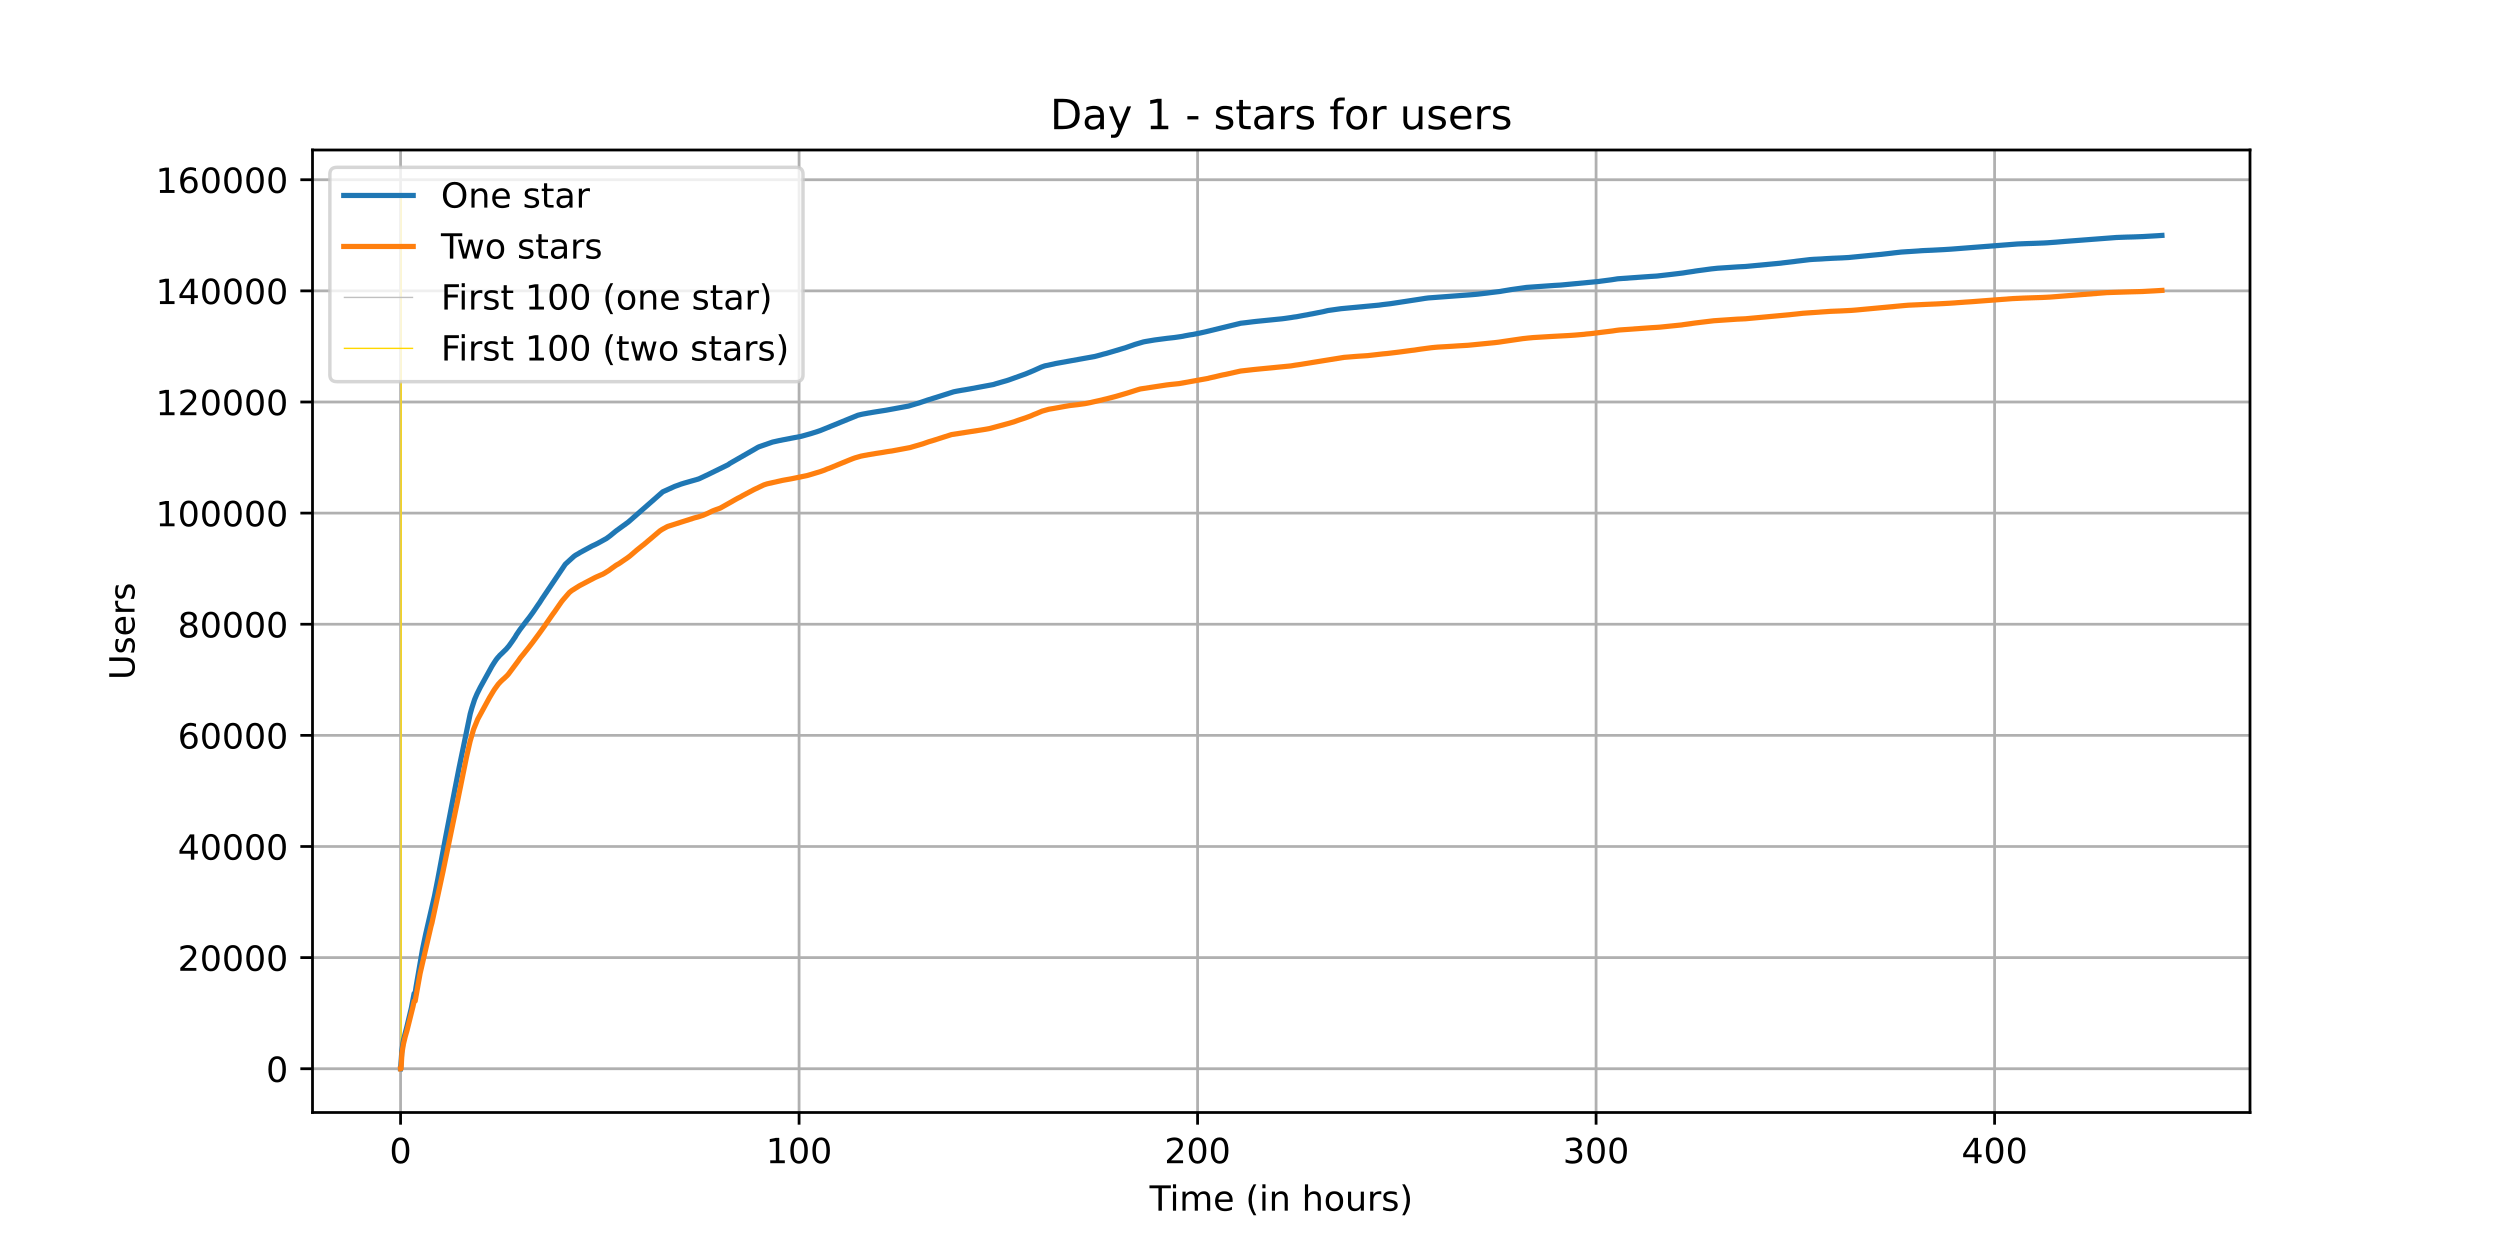 <?xml version="1.0" encoding="utf-8" standalone="no"?>
<!DOCTYPE svg PUBLIC "-//W3C//DTD SVG 1.1//EN"
  "http://www.w3.org/Graphics/SVG/1.1/DTD/svg11.dtd">
<!-- Created with matplotlib (https://matplotlib.org/) -->
<svg height="360pt" version="1.1" viewBox="0 0 720 360" width="720pt" xmlns="http://www.w3.org/2000/svg" xmlns:xlink="http://www.w3.org/1999/xlink">
 <defs>
  <style type="text/css">*{stroke-linecap:butt;stroke-linejoin:round;}</style>
 </defs>
 <g id="figure_1">
  <g id="patch_1">
   <path d="M 0 360 
L 720 360 
L 720 0 
L 0 0 
z
" style="fill:#ffffff;"/>
  </g>
  <g id="axes_1">
   <g id="patch_2">
    <path d="M 90 320.4 
L 648 320.4 
L 648 43.2 
L 90 43.2 
z
" style="fill:#ffffff;"/>
   </g>
   <g id="matplotlib.axis_1">
    <g id="xtick_1">
     <g id="line2d_1">
      <path clip-path="url(#p3fc95facec)" d="M 115.364 320.4 
L 115.364 43.2 
" style="fill:none;stroke:#b0b0b0;stroke-linecap:square;stroke-width:0.8;"/>
     </g>
     <g id="line2d_2">
      <defs>
       <path d="M 0 0 
L 0 3.5 
" id="m66e8af4523" style="stroke:#000000;stroke-width:0.8;"/>
      </defs>
      <g>
       <use style="stroke:#000000;stroke-width:0.8;" x="115.364" xlink:href="#m66e8af4523" y="320.4"/>
      </g>
     </g>
     <g id="text_1">
      <!-- 0 -->
      <g transform="translate(112.182 334.998)scale(0.1 -0.1)">
       <defs>
        <path d="M 31.781 66.406 
Q 24.172 66.406 20.328 58.906 
Q 16.5 51.422 16.5 36.375 
Q 16.5 21.391 20.328 13.891 
Q 24.172 6.391 31.781 6.391 
Q 39.453 6.391 43.281 13.891 
Q 47.125 21.391 47.125 36.375 
Q 47.125 51.422 43.281 58.906 
Q 39.453 66.406 31.781 66.406 
z
M 31.781 74.219 
Q 44.047 74.219 50.516 64.516 
Q 56.984 54.828 56.984 36.375 
Q 56.984 17.969 50.516 8.266 
Q 44.047 -1.422 31.781 -1.422 
Q 19.531 -1.422 13.062 8.266 
Q 6.594 17.969 6.594 36.375 
Q 6.594 54.828 13.062 64.516 
Q 19.531 74.219 31.781 74.219 
z
" id="DejaVuSans-48"/>
       </defs>
       <use xlink:href="#DejaVuSans-48"/>
      </g>
     </g>
    </g>
    <g id="xtick_2">
     <g id="line2d_3">
      <path clip-path="url(#p3fc95facec)" d="M 230.133 320.4 
L 230.133 43.2 
" style="fill:none;stroke:#b0b0b0;stroke-linecap:square;stroke-width:0.8;"/>
     </g>
     <g id="line2d_4">
      <g>
       <use style="stroke:#000000;stroke-width:0.8;" x="230.133" xlink:href="#m66e8af4523" y="320.4"/>
      </g>
     </g>
     <g id="text_2">
      <!-- 100 -->
      <g transform="translate(220.589 334.998)scale(0.1 -0.1)">
       <defs>
        <path d="M 12.406 8.297 
L 28.516 8.297 
L 28.516 63.922 
L 10.984 60.406 
L 10.984 69.391 
L 28.422 72.906 
L 38.281 72.906 
L 38.281 8.297 
L 54.391 8.297 
L 54.391 0 
L 12.406 0 
z
" id="DejaVuSans-49"/>
       </defs>
       <use xlink:href="#DejaVuSans-49"/>
       <use x="63.623" xlink:href="#DejaVuSans-48"/>
       <use x="127.246" xlink:href="#DejaVuSans-48"/>
      </g>
     </g>
    </g>
    <g id="xtick_3">
     <g id="line2d_5">
      <path clip-path="url(#p3fc95facec)" d="M 344.903 320.4 
L 344.903 43.2 
" style="fill:none;stroke:#b0b0b0;stroke-linecap:square;stroke-width:0.8;"/>
     </g>
     <g id="line2d_6">
      <g>
       <use style="stroke:#000000;stroke-width:0.8;" x="344.903" xlink:href="#m66e8af4523" y="320.4"/>
      </g>
     </g>
     <g id="text_3">
      <!-- 200 -->
      <g transform="translate(335.359 334.998)scale(0.1 -0.1)">
       <defs>
        <path d="M 19.188 8.297 
L 53.609 8.297 
L 53.609 0 
L 7.328 0 
L 7.328 8.297 
Q 12.938 14.109 22.625 23.891 
Q 32.328 33.688 34.812 36.531 
Q 39.547 41.844 41.422 45.531 
Q 43.312 49.219 43.312 52.781 
Q 43.312 58.594 39.234 62.25 
Q 35.156 65.922 28.609 65.922 
Q 23.969 65.922 18.812 64.312 
Q 13.672 62.703 7.812 59.422 
L 7.812 69.391 
Q 13.766 71.781 18.938 73 
Q 24.125 74.219 28.422 74.219 
Q 39.75 74.219 46.484 68.547 
Q 53.219 62.891 53.219 53.422 
Q 53.219 48.922 51.531 44.891 
Q 49.859 40.875 45.406 35.406 
Q 44.188 33.984 37.641 27.219 
Q 31.109 20.453 19.188 8.297 
z
" id="DejaVuSans-50"/>
       </defs>
       <use xlink:href="#DejaVuSans-50"/>
       <use x="63.623" xlink:href="#DejaVuSans-48"/>
       <use x="127.246" xlink:href="#DejaVuSans-48"/>
      </g>
     </g>
    </g>
    <g id="xtick_4">
     <g id="line2d_7">
      <path clip-path="url(#p3fc95facec)" d="M 459.672 320.4 
L 459.672 43.2 
" style="fill:none;stroke:#b0b0b0;stroke-linecap:square;stroke-width:0.8;"/>
     </g>
     <g id="line2d_8">
      <g>
       <use style="stroke:#000000;stroke-width:0.8;" x="459.672" xlink:href="#m66e8af4523" y="320.4"/>
      </g>
     </g>
     <g id="text_4">
      <!-- 300 -->
      <g transform="translate(450.129 334.998)scale(0.1 -0.1)">
       <defs>
        <path d="M 40.578 39.312 
Q 47.656 37.797 51.625 33 
Q 55.609 28.219 55.609 21.188 
Q 55.609 10.406 48.188 4.484 
Q 40.766 -1.422 27.094 -1.422 
Q 22.516 -1.422 17.656 -0.516 
Q 12.797 0.391 7.625 2.203 
L 7.625 11.719 
Q 11.719 9.328 16.594 8.109 
Q 21.484 6.891 26.812 6.891 
Q 36.078 6.891 40.938 10.547 
Q 45.797 14.203 45.797 21.188 
Q 45.797 27.641 41.281 31.266 
Q 36.766 34.906 28.719 34.906 
L 20.219 34.906 
L 20.219 43.016 
L 29.109 43.016 
Q 36.375 43.016 40.234 45.922 
Q 44.094 48.828 44.094 54.297 
Q 44.094 59.906 40.109 62.906 
Q 36.141 65.922 28.719 65.922 
Q 24.656 65.922 20.016 65.031 
Q 15.375 64.156 9.812 62.312 
L 9.812 71.094 
Q 15.438 72.656 20.344 73.438 
Q 25.25 74.219 29.594 74.219 
Q 40.828 74.219 47.359 69.109 
Q 53.906 64.016 53.906 55.328 
Q 53.906 49.266 50.438 45.094 
Q 46.969 40.922 40.578 39.312 
z
" id="DejaVuSans-51"/>
       </defs>
       <use xlink:href="#DejaVuSans-51"/>
       <use x="63.623" xlink:href="#DejaVuSans-48"/>
       <use x="127.246" xlink:href="#DejaVuSans-48"/>
      </g>
     </g>
    </g>
    <g id="xtick_5">
     <g id="line2d_9">
      <path clip-path="url(#p3fc95facec)" d="M 574.442 320.4 
L 574.442 43.2 
" style="fill:none;stroke:#b0b0b0;stroke-linecap:square;stroke-width:0.8;"/>
     </g>
     <g id="line2d_10">
      <g>
       <use style="stroke:#000000;stroke-width:0.8;" x="574.442" xlink:href="#m66e8af4523" y="320.4"/>
      </g>
     </g>
     <g id="text_5">
      <!-- 400 -->
      <g transform="translate(564.898 334.998)scale(0.1 -0.1)">
       <defs>
        <path d="M 37.797 64.312 
L 12.891 25.391 
L 37.797 25.391 
z
M 35.203 72.906 
L 47.609 72.906 
L 47.609 25.391 
L 58.016 25.391 
L 58.016 17.188 
L 47.609 17.188 
L 47.609 0 
L 37.797 0 
L 37.797 17.188 
L 4.891 17.188 
L 4.891 26.703 
z
" id="DejaVuSans-52"/>
       </defs>
       <use xlink:href="#DejaVuSans-52"/>
       <use x="63.623" xlink:href="#DejaVuSans-48"/>
       <use x="127.246" xlink:href="#DejaVuSans-48"/>
      </g>
     </g>
    </g>
    <g id="text_6">
     <!-- Time (in hours) -->
     <g transform="translate(331.072 348.677)scale(0.1 -0.1)">
      <defs>
       <path d="M -0.297 72.906 
L 61.375 72.906 
L 61.375 64.594 
L 35.5 64.594 
L 35.5 0 
L 25.594 0 
L 25.594 64.594 
L -0.297 64.594 
z
" id="DejaVuSans-84"/>
       <path d="M 9.422 54.688 
L 18.406 54.688 
L 18.406 0 
L 9.422 0 
z
M 9.422 75.984 
L 18.406 75.984 
L 18.406 64.594 
L 9.422 64.594 
z
" id="DejaVuSans-105"/>
       <path d="M 52 44.188 
Q 55.375 50.25 60.062 53.125 
Q 64.75 56 71.094 56 
Q 79.641 56 84.281 50.016 
Q 88.922 44.047 88.922 33.016 
L 88.922 0 
L 79.891 0 
L 79.891 32.719 
Q 79.891 40.578 77.094 44.375 
Q 74.312 48.188 68.609 48.188 
Q 61.625 48.188 57.562 43.547 
Q 53.516 38.922 53.516 30.906 
L 53.516 0 
L 44.484 0 
L 44.484 32.719 
Q 44.484 40.625 41.703 44.406 
Q 38.922 48.188 33.109 48.188 
Q 26.219 48.188 22.156 43.531 
Q 18.109 38.875 18.109 30.906 
L 18.109 0 
L 9.078 0 
L 9.078 54.688 
L 18.109 54.688 
L 18.109 46.188 
Q 21.188 51.219 25.484 53.609 
Q 29.781 56 35.688 56 
Q 41.656 56 45.828 52.969 
Q 50 49.953 52 44.188 
z
" id="DejaVuSans-109"/>
       <path d="M 56.203 29.594 
L 56.203 25.203 
L 14.891 25.203 
Q 15.484 15.922 20.484 11.062 
Q 25.484 6.203 34.422 6.203 
Q 39.594 6.203 44.453 7.469 
Q 49.312 8.734 54.109 11.281 
L 54.109 2.781 
Q 49.266 0.734 44.188 -0.344 
Q 39.109 -1.422 33.891 -1.422 
Q 20.797 -1.422 13.156 6.188 
Q 5.516 13.812 5.516 26.812 
Q 5.516 40.234 12.766 48.109 
Q 20.016 56 32.328 56 
Q 43.359 56 49.781 48.891 
Q 56.203 41.797 56.203 29.594 
z
M 47.219 32.234 
Q 47.125 39.594 43.094 43.984 
Q 39.062 48.391 32.422 48.391 
Q 24.906 48.391 20.391 44.141 
Q 15.875 39.891 15.188 32.172 
z
" id="DejaVuSans-101"/>
       <path id="DejaVuSans-32"/>
       <path d="M 31 75.875 
Q 24.469 64.656 21.281 53.656 
Q 18.109 42.672 18.109 31.391 
Q 18.109 20.125 21.312 9.062 
Q 24.516 -2 31 -13.188 
L 23.188 -13.188 
Q 15.875 -1.703 12.234 9.375 
Q 8.594 20.453 8.594 31.391 
Q 8.594 42.281 12.203 53.312 
Q 15.828 64.359 23.188 75.875 
z
" id="DejaVuSans-40"/>
       <path d="M 54.891 33.016 
L 54.891 0 
L 45.906 0 
L 45.906 32.719 
Q 45.906 40.484 42.875 44.328 
Q 39.844 48.188 33.797 48.188 
Q 26.516 48.188 22.312 43.547 
Q 18.109 38.922 18.109 30.906 
L 18.109 0 
L 9.078 0 
L 9.078 54.688 
L 18.109 54.688 
L 18.109 46.188 
Q 21.344 51.125 25.703 53.562 
Q 30.078 56 35.797 56 
Q 45.219 56 50.047 50.172 
Q 54.891 44.344 54.891 33.016 
z
" id="DejaVuSans-110"/>
       <path d="M 54.891 33.016 
L 54.891 0 
L 45.906 0 
L 45.906 32.719 
Q 45.906 40.484 42.875 44.328 
Q 39.844 48.188 33.797 48.188 
Q 26.516 48.188 22.312 43.547 
Q 18.109 38.922 18.109 30.906 
L 18.109 0 
L 9.078 0 
L 9.078 75.984 
L 18.109 75.984 
L 18.109 46.188 
Q 21.344 51.125 25.703 53.562 
Q 30.078 56 35.797 56 
Q 45.219 56 50.047 50.172 
Q 54.891 44.344 54.891 33.016 
z
" id="DejaVuSans-104"/>
       <path d="M 30.609 48.391 
Q 23.391 48.391 19.188 42.75 
Q 14.984 37.109 14.984 27.297 
Q 14.984 17.484 19.156 11.844 
Q 23.344 6.203 30.609 6.203 
Q 37.797 6.203 41.984 11.859 
Q 46.188 17.531 46.188 27.297 
Q 46.188 37.016 41.984 42.703 
Q 37.797 48.391 30.609 48.391 
z
M 30.609 56 
Q 42.328 56 49.016 48.375 
Q 55.719 40.766 55.719 27.297 
Q 55.719 13.875 49.016 6.219 
Q 42.328 -1.422 30.609 -1.422 
Q 18.844 -1.422 12.172 6.219 
Q 5.516 13.875 5.516 27.297 
Q 5.516 40.766 12.172 48.375 
Q 18.844 56 30.609 56 
z
" id="DejaVuSans-111"/>
       <path d="M 8.5 21.578 
L 8.5 54.688 
L 17.484 54.688 
L 17.484 21.922 
Q 17.484 14.156 20.5 10.266 
Q 23.531 6.391 29.594 6.391 
Q 36.859 6.391 41.078 11.031 
Q 45.312 15.672 45.312 23.688 
L 45.312 54.688 
L 54.297 54.688 
L 54.297 0 
L 45.312 0 
L 45.312 8.406 
Q 42.047 3.422 37.719 1 
Q 33.406 -1.422 27.688 -1.422 
Q 18.266 -1.422 13.375 4.438 
Q 8.5 10.297 8.5 21.578 
z
M 31.109 56 
z
" id="DejaVuSans-117"/>
       <path d="M 41.109 46.297 
Q 39.594 47.172 37.812 47.578 
Q 36.031 48 33.891 48 
Q 26.266 48 22.188 43.047 
Q 18.109 38.094 18.109 28.812 
L 18.109 0 
L 9.078 0 
L 9.078 54.688 
L 18.109 54.688 
L 18.109 46.188 
Q 20.953 51.172 25.484 53.578 
Q 30.031 56 36.531 56 
Q 37.453 56 38.578 55.875 
Q 39.703 55.766 41.062 55.516 
z
" id="DejaVuSans-114"/>
       <path d="M 44.281 53.078 
L 44.281 44.578 
Q 40.484 46.531 36.375 47.5 
Q 32.281 48.484 27.875 48.484 
Q 21.188 48.484 17.844 46.438 
Q 14.5 44.391 14.5 40.281 
Q 14.5 37.156 16.891 35.375 
Q 19.281 33.594 26.516 31.984 
L 29.594 31.297 
Q 39.156 29.25 43.188 25.516 
Q 47.219 21.781 47.219 15.094 
Q 47.219 7.469 41.188 3.016 
Q 35.156 -1.422 24.609 -1.422 
Q 20.219 -1.422 15.453 -0.562 
Q 10.688 0.297 5.422 2 
L 5.422 11.281 
Q 10.406 8.688 15.234 7.391 
Q 20.062 6.109 24.812 6.109 
Q 31.156 6.109 34.562 8.281 
Q 37.984 10.453 37.984 14.406 
Q 37.984 18.062 35.516 20.016 
Q 33.062 21.969 24.703 23.781 
L 21.578 24.516 
Q 13.234 26.266 9.516 29.906 
Q 5.812 33.547 5.812 39.891 
Q 5.812 47.609 11.281 51.797 
Q 16.75 56 26.812 56 
Q 31.781 56 36.172 55.266 
Q 40.578 54.547 44.281 53.078 
z
" id="DejaVuSans-115"/>
       <path d="M 8.016 75.875 
L 15.828 75.875 
Q 23.141 64.359 26.781 53.312 
Q 30.422 42.281 30.422 31.391 
Q 30.422 20.453 26.781 9.375 
Q 23.141 -1.703 15.828 -13.188 
L 8.016 -13.188 
Q 14.5 -2 17.703 9.062 
Q 20.906 20.125 20.906 31.391 
Q 20.906 42.672 17.703 53.656 
Q 14.5 64.656 8.016 75.875 
z
" id="DejaVuSans-41"/>
      </defs>
      <use xlink:href="#DejaVuSans-84"/>
      <use x="57.959" xlink:href="#DejaVuSans-105"/>
      <use x="85.742" xlink:href="#DejaVuSans-109"/>
      <use x="183.154" xlink:href="#DejaVuSans-101"/>
      <use x="244.678" xlink:href="#DejaVuSans-32"/>
      <use x="276.465" xlink:href="#DejaVuSans-40"/>
      <use x="315.479" xlink:href="#DejaVuSans-105"/>
      <use x="343.262" xlink:href="#DejaVuSans-110"/>
      <use x="406.641" xlink:href="#DejaVuSans-32"/>
      <use x="438.428" xlink:href="#DejaVuSans-104"/>
      <use x="501.807" xlink:href="#DejaVuSans-111"/>
      <use x="562.988" xlink:href="#DejaVuSans-117"/>
      <use x="626.367" xlink:href="#DejaVuSans-114"/>
      <use x="667.48" xlink:href="#DejaVuSans-115"/>
      <use x="719.58" xlink:href="#DejaVuSans-41"/>
     </g>
    </g>
   </g>
   <g id="matplotlib.axis_2">
    <g id="ytick_1">
     <g id="line2d_11">
      <path clip-path="url(#p3fc95facec)" d="M 90 307.8 
L 648 307.8 
" style="fill:none;stroke:#b0b0b0;stroke-linecap:square;stroke-width:0.8;"/>
     </g>
     <g id="line2d_12">
      <defs>
       <path d="M 0 0 
L -3.5 0 
" id="mf6c3392b6d" style="stroke:#000000;stroke-width:0.8;"/>
      </defs>
      <g>
       <use style="stroke:#000000;stroke-width:0.8;" x="90" xlink:href="#mf6c3392b6d" y="307.8"/>
      </g>
     </g>
     <g id="text_7">
      <!-- 0 -->
      <g transform="translate(76.638 311.599)scale(0.1 -0.1)">
       <use xlink:href="#DejaVuSans-48"/>
      </g>
     </g>
    </g>
    <g id="ytick_2">
     <g id="line2d_13">
      <path clip-path="url(#p3fc95facec)" d="M 90 275.795 
L 648 275.795 
" style="fill:none;stroke:#b0b0b0;stroke-linecap:square;stroke-width:0.8;"/>
     </g>
     <g id="line2d_14">
      <g>
       <use style="stroke:#000000;stroke-width:0.8;" x="90" xlink:href="#mf6c3392b6d" y="275.795"/>
      </g>
     </g>
     <g id="text_8">
      <!-- 20000 -->
      <g transform="translate(51.188 279.594)scale(0.1 -0.1)">
       <use xlink:href="#DejaVuSans-50"/>
       <use x="63.623" xlink:href="#DejaVuSans-48"/>
       <use x="127.246" xlink:href="#DejaVuSans-48"/>
       <use x="190.869" xlink:href="#DejaVuSans-48"/>
       <use x="254.492" xlink:href="#DejaVuSans-48"/>
      </g>
     </g>
    </g>
    <g id="ytick_3">
     <g id="line2d_15">
      <path clip-path="url(#p3fc95facec)" d="M 90 243.79 
L 648 243.79 
" style="fill:none;stroke:#b0b0b0;stroke-linecap:square;stroke-width:0.8;"/>
     </g>
     <g id="line2d_16">
      <g>
       <use style="stroke:#000000;stroke-width:0.8;" x="90" xlink:href="#mf6c3392b6d" y="243.79"/>
      </g>
     </g>
     <g id="text_9">
      <!-- 40000 -->
      <g transform="translate(51.188 247.589)scale(0.1 -0.1)">
       <use xlink:href="#DejaVuSans-52"/>
       <use x="63.623" xlink:href="#DejaVuSans-48"/>
       <use x="127.246" xlink:href="#DejaVuSans-48"/>
       <use x="190.869" xlink:href="#DejaVuSans-48"/>
       <use x="254.492" xlink:href="#DejaVuSans-48"/>
      </g>
     </g>
    </g>
    <g id="ytick_4">
     <g id="line2d_17">
      <path clip-path="url(#p3fc95facec)" d="M 90 211.785 
L 648 211.785 
" style="fill:none;stroke:#b0b0b0;stroke-linecap:square;stroke-width:0.8;"/>
     </g>
     <g id="line2d_18">
      <g>
       <use style="stroke:#000000;stroke-width:0.8;" x="90" xlink:href="#mf6c3392b6d" y="211.785"/>
      </g>
     </g>
     <g id="text_10">
      <!-- 60000 -->
      <g transform="translate(51.188 215.584)scale(0.1 -0.1)">
       <defs>
        <path d="M 33.016 40.375 
Q 26.375 40.375 22.484 35.828 
Q 18.609 31.297 18.609 23.391 
Q 18.609 15.531 22.484 10.953 
Q 26.375 6.391 33.016 6.391 
Q 39.656 6.391 43.531 10.953 
Q 47.406 15.531 47.406 23.391 
Q 47.406 31.297 43.531 35.828 
Q 39.656 40.375 33.016 40.375 
z
M 52.594 71.297 
L 52.594 62.312 
Q 48.875 64.062 45.094 64.984 
Q 41.312 65.922 37.594 65.922 
Q 27.828 65.922 22.672 59.328 
Q 17.531 52.734 16.797 39.406 
Q 19.672 43.656 24.016 45.922 
Q 28.375 48.188 33.594 48.188 
Q 44.578 48.188 50.953 41.516 
Q 57.328 34.859 57.328 23.391 
Q 57.328 12.156 50.688 5.359 
Q 44.047 -1.422 33.016 -1.422 
Q 20.359 -1.422 13.672 8.266 
Q 6.984 17.969 6.984 36.375 
Q 6.984 53.656 15.188 63.938 
Q 23.391 74.219 37.203 74.219 
Q 40.922 74.219 44.703 73.484 
Q 48.484 72.75 52.594 71.297 
z
" id="DejaVuSans-54"/>
       </defs>
       <use xlink:href="#DejaVuSans-54"/>
       <use x="63.623" xlink:href="#DejaVuSans-48"/>
       <use x="127.246" xlink:href="#DejaVuSans-48"/>
       <use x="190.869" xlink:href="#DejaVuSans-48"/>
       <use x="254.492" xlink:href="#DejaVuSans-48"/>
      </g>
     </g>
    </g>
    <g id="ytick_5">
     <g id="line2d_19">
      <path clip-path="url(#p3fc95facec)" d="M 90 179.78 
L 648 179.78 
" style="fill:none;stroke:#b0b0b0;stroke-linecap:square;stroke-width:0.8;"/>
     </g>
     <g id="line2d_20">
      <g>
       <use style="stroke:#000000;stroke-width:0.8;" x="90" xlink:href="#mf6c3392b6d" y="179.78"/>
      </g>
     </g>
     <g id="text_11">
      <!-- 80000 -->
      <g transform="translate(51.188 183.579)scale(0.1 -0.1)">
       <defs>
        <path d="M 31.781 34.625 
Q 24.75 34.625 20.719 30.859 
Q 16.703 27.094 16.703 20.516 
Q 16.703 13.922 20.719 10.156 
Q 24.75 6.391 31.781 6.391 
Q 38.812 6.391 42.859 10.172 
Q 46.922 13.969 46.922 20.516 
Q 46.922 27.094 42.891 30.859 
Q 38.875 34.625 31.781 34.625 
z
M 21.922 38.812 
Q 15.578 40.375 12.031 44.719 
Q 8.5 49.078 8.5 55.328 
Q 8.5 64.062 14.719 69.141 
Q 20.953 74.219 31.781 74.219 
Q 42.672 74.219 48.875 69.141 
Q 55.078 64.062 55.078 55.328 
Q 55.078 49.078 51.531 44.719 
Q 48 40.375 41.703 38.812 
Q 48.828 37.156 52.797 32.312 
Q 56.781 27.484 56.781 20.516 
Q 56.781 9.906 50.312 4.234 
Q 43.844 -1.422 31.781 -1.422 
Q 19.734 -1.422 13.25 4.234 
Q 6.781 9.906 6.781 20.516 
Q 6.781 27.484 10.781 32.312 
Q 14.797 37.156 21.922 38.812 
z
M 18.312 54.391 
Q 18.312 48.734 21.844 45.562 
Q 25.391 42.391 31.781 42.391 
Q 38.141 42.391 41.719 45.562 
Q 45.312 48.734 45.312 54.391 
Q 45.312 60.062 41.719 63.234 
Q 38.141 66.406 31.781 66.406 
Q 25.391 66.406 21.844 63.234 
Q 18.312 60.062 18.312 54.391 
z
" id="DejaVuSans-56"/>
       </defs>
       <use xlink:href="#DejaVuSans-56"/>
       <use x="63.623" xlink:href="#DejaVuSans-48"/>
       <use x="127.246" xlink:href="#DejaVuSans-48"/>
       <use x="190.869" xlink:href="#DejaVuSans-48"/>
       <use x="254.492" xlink:href="#DejaVuSans-48"/>
      </g>
     </g>
    </g>
    <g id="ytick_6">
     <g id="line2d_21">
      <path clip-path="url(#p3fc95facec)" d="M 90 147.774 
L 648 147.774 
" style="fill:none;stroke:#b0b0b0;stroke-linecap:square;stroke-width:0.8;"/>
     </g>
     <g id="line2d_22">
      <g>
       <use style="stroke:#000000;stroke-width:0.8;" x="90" xlink:href="#mf6c3392b6d" y="147.774"/>
      </g>
     </g>
     <g id="text_12">
      <!-- 100000 -->
      <g transform="translate(44.825 151.574)scale(0.1 -0.1)">
       <use xlink:href="#DejaVuSans-49"/>
       <use x="63.623" xlink:href="#DejaVuSans-48"/>
       <use x="127.246" xlink:href="#DejaVuSans-48"/>
       <use x="190.869" xlink:href="#DejaVuSans-48"/>
       <use x="254.492" xlink:href="#DejaVuSans-48"/>
       <use x="318.115" xlink:href="#DejaVuSans-48"/>
      </g>
     </g>
    </g>
    <g id="ytick_7">
     <g id="line2d_23">
      <path clip-path="url(#p3fc95facec)" d="M 90 115.769 
L 648 115.769 
" style="fill:none;stroke:#b0b0b0;stroke-linecap:square;stroke-width:0.8;"/>
     </g>
     <g id="line2d_24">
      <g>
       <use style="stroke:#000000;stroke-width:0.8;" x="90" xlink:href="#mf6c3392b6d" y="115.769"/>
      </g>
     </g>
     <g id="text_13">
      <!-- 120000 -->
      <g transform="translate(44.825 119.568)scale(0.1 -0.1)">
       <use xlink:href="#DejaVuSans-49"/>
       <use x="63.623" xlink:href="#DejaVuSans-50"/>
       <use x="127.246" xlink:href="#DejaVuSans-48"/>
       <use x="190.869" xlink:href="#DejaVuSans-48"/>
       <use x="254.492" xlink:href="#DejaVuSans-48"/>
       <use x="318.115" xlink:href="#DejaVuSans-48"/>
      </g>
     </g>
    </g>
    <g id="ytick_8">
     <g id="line2d_25">
      <path clip-path="url(#p3fc95facec)" d="M 90 83.764 
L 648 83.764 
" style="fill:none;stroke:#b0b0b0;stroke-linecap:square;stroke-width:0.8;"/>
     </g>
     <g id="line2d_26">
      <g>
       <use style="stroke:#000000;stroke-width:0.8;" x="90" xlink:href="#mf6c3392b6d" y="83.764"/>
      </g>
     </g>
     <g id="text_14">
      <!-- 140000 -->
      <g transform="translate(44.825 87.563)scale(0.1 -0.1)">
       <use xlink:href="#DejaVuSans-49"/>
       <use x="63.623" xlink:href="#DejaVuSans-52"/>
       <use x="127.246" xlink:href="#DejaVuSans-48"/>
       <use x="190.869" xlink:href="#DejaVuSans-48"/>
       <use x="254.492" xlink:href="#DejaVuSans-48"/>
       <use x="318.115" xlink:href="#DejaVuSans-48"/>
      </g>
     </g>
    </g>
    <g id="ytick_9">
     <g id="line2d_27">
      <path clip-path="url(#p3fc95facec)" d="M 90 51.759 
L 648 51.759 
" style="fill:none;stroke:#b0b0b0;stroke-linecap:square;stroke-width:0.8;"/>
     </g>
     <g id="line2d_28">
      <g>
       <use style="stroke:#000000;stroke-width:0.8;" x="90" xlink:href="#mf6c3392b6d" y="51.759"/>
      </g>
     </g>
     <g id="text_15">
      <!-- 160000 -->
      <g transform="translate(44.825 55.558)scale(0.1 -0.1)">
       <use xlink:href="#DejaVuSans-49"/>
       <use x="63.623" xlink:href="#DejaVuSans-54"/>
       <use x="127.246" xlink:href="#DejaVuSans-48"/>
       <use x="190.869" xlink:href="#DejaVuSans-48"/>
       <use x="254.492" xlink:href="#DejaVuSans-48"/>
       <use x="318.115" xlink:href="#DejaVuSans-48"/>
      </g>
     </g>
    </g>
    <g id="text_16">
     <!-- Users -->
     <g transform="translate(38.745 195.801)rotate(-90)scale(0.1 -0.1)">
      <defs>
       <path d="M 8.688 72.906 
L 18.609 72.906 
L 18.609 28.609 
Q 18.609 16.891 22.844 11.734 
Q 27.094 6.594 36.625 6.594 
Q 46.094 6.594 50.344 11.734 
Q 54.594 16.891 54.594 28.609 
L 54.594 72.906 
L 64.5 72.906 
L 64.5 27.391 
Q 64.5 13.141 57.438 5.859 
Q 50.391 -1.422 36.625 -1.422 
Q 22.797 -1.422 15.734 5.859 
Q 8.688 13.141 8.688 27.391 
z
" id="DejaVuSans-85"/>
      </defs>
      <use xlink:href="#DejaVuSans-85"/>
      <use x="73.193" xlink:href="#DejaVuSans-115"/>
      <use x="125.293" xlink:href="#DejaVuSans-101"/>
      <use x="186.816" xlink:href="#DejaVuSans-114"/>
      <use x="227.93" xlink:href="#DejaVuSans-115"/>
     </g>
    </g>
   </g>
   <g id="LineCollection_1">
    <path clip-path="url(#p3fc95facec)" d="M 115.506 307.8 
L 115.506 55.8 
" style="fill:none;stroke:#c0c0c0;stroke-width:0.4;"/>
   </g>
   <g id="LineCollection_2">
    <path clip-path="url(#p3fc95facec)" d="M 115.514 307.8 
L 115.514 55.8 
" style="fill:none;stroke:#ffd700;stroke-width:0.4;"/>
   </g>
   <g id="line2d_29">
    <path clip-path="url(#p3fc95facec)" d="M 115.364 307.8 
L 115.525 305.633 
L 115.734 302.607 
L 116.037 300.455 
L 116.214 299.517 
L 116.776 297.259 
L 117.104 296.025 
L 118.485 290.244 
L 119.265 286.123 
L 119.57 285.968 
L 119.816 284.252 
L 121.696 273.335 
L 122.596 269.027 
L 125.113 258.11 
L 125.113 258.112 
L 126.1 253.111 
L 126.552 250.703 
L 126.972 248.451 
L 128.299 241.316 
L 131.105 226.779 
L 131.188 226.363 
L 132.21 221.141 
L 135.428 205.555 
L 135.921 203.814 
L 136.695 201.434 
L 137.377 199.834 
L 138.324 197.941 
L 141.673 191.873 
L 142.191 191.047 
L 142.57 190.464 
L 142.912 189.957 
L 143.405 189.338 
L 143.575 189.173 
L 143.898 188.783 
L 144.353 188.354 
L 145.813 186.925 
L 146.064 186.624 
L 146.575 186.024 
L 147.653 184.51 
L 147.956 184.052 
L 148.372 183.449 
L 148.713 182.842 
L 149.149 182.202 
L 149.756 181.305 
L 151.746 178.688 
L 152.05 178.298 
L 152.41 177.848 
L 153.406 176.477 
L 153.983 175.641 
L 155.045 174.076 
L 155.318 173.705 
L 155.848 172.871 
L 156.202 172.303 
L 156.302 172.172 
L 162.705 162.647 
L 162.876 162.431 
L 165.228 160.288 
L 165.759 159.898 
L 166.142 159.682 
L 166.597 159.426 
L 167.013 159.157 
L 170.518 157.253 
L 171.291 156.899 
L 172.148 156.475 
L 174.66 155.091 
L 175.776 154.263 
L 177.252 153.047 
L 177.366 152.959 
L 177.669 152.732 
L 180.531 150.655 
L 180.963 150.335 
L 181.195 150.133 
L 190.866 141.65 
L 194.324 140.08 
L 195.308 139.732 
L 196.141 139.419 
L 197.068 139.131 
L 201.087 137.974 
L 201.429 137.845 
L 204.254 136.509 
L 204.524 136.371 
L 209.676 133.849 
L 210.258 133.431 
L 217.716 129.154 
L 218.171 128.883 
L 218.589 128.679 
L 222.496 127.317 
L 224.512 126.869 
L 224.885 126.805 
L 225.383 126.694 
L 226.131 126.555 
L 227.553 126.277 
L 227.761 126.233 
L 230.624 125.686 
L 231.027 125.587 
L 233.336 124.936 
L 233.638 124.849 
L 234.415 124.601 
L 235.477 124.262 
L 236.235 124.004 
L 247.062 119.591 
L 247.511 119.482 
L 248.003 119.359 
L 248.522 119.25 
L 249.508 119.074 
L 250.076 118.965 
L 250.615 118.882 
L 251.24 118.771 
L 252.262 118.602 
L 255.198 118.139 
L 261.67 116.947 
L 262.713 116.625 
L 263.111 116.517 
L 263.717 116.326 
L 264.665 116.059 
L 265.158 115.889 
L 266.561 115.417 
L 267.091 115.23 
L 268.892 114.665 
L 269.48 114.489 
L 274.635 112.847 
L 275.545 112.66 
L 277.081 112.385 
L 277.783 112.274 
L 279.166 112.034 
L 286.123 110.741 
L 286.824 110.512 
L 289.99 109.603 
L 290.653 109.384 
L 295.413 107.675 
L 296.114 107.382 
L 297.612 106.758 
L 299.926 105.715 
L 300.495 105.516 
L 300.912 105.371 
L 303.491 104.825 
L 303.927 104.716 
L 304.439 104.62 
L 315.31 102.66 
L 316.011 102.482 
L 317.85 101.973 
L 318.551 101.805 
L 321.187 101.025 
L 323.633 100.292 
L 323.936 100.213 
L 325.056 99.821 
L 325.795 99.565 
L 326.402 99.355 
L 326.819 99.205 
L 329.322 98.469 
L 329.89 98.358 
L 331.256 98.128 
L 332.584 97.904 
L 335.409 97.534 
L 336.243 97.426 
L 338.195 97.211 
L 340.034 96.947 
L 340.716 96.832 
L 341.209 96.721 
L 342.764 96.435 
L 343.56 96.325 
L 345.626 95.912 
L 347.486 95.489 
L 357.308 93.097 
L 358.218 92.993 
L 358.522 92.959 
L 360.968 92.655 
L 361.953 92.545 
L 369.171 91.82 
L 370.081 91.703 
L 371.901 91.442 
L 372.583 91.325 
L 373.417 91.217 
L 375.184 90.884 
L 375.771 90.775 
L 376.416 90.669 
L 377.308 90.485 
L 377.971 90.375 
L 381.272 89.712 
L 382.429 89.434 
L 386.205 88.903 
L 397.145 87.877 
L 398.168 87.73 
L 400.41 87.466 
L 401.168 87.355 
L 408.998 86.157 
L 410.458 85.923 
L 411.368 85.804 
L 423.578 84.894 
L 424.85 84.787 
L 425.551 84.721 
L 426.48 84.612 
L 427.295 84.515 
L 428.262 84.407 
L 429.191 84.283 
L 432.091 83.932 
L 432.489 83.854 
L 433.759 83.643 
L 435.067 83.423 
L 435.674 83.335 
L 439.617 82.777 
L 447.618 82.207 
L 449.513 82.097 
L 460.49 81.057 
L 460.926 80.989 
L 463.94 80.597 
L 464.679 80.487 
L 465.893 80.295 
L 475.333 79.616 
L 477.153 79.506 
L 480.868 79.08 
L 481.703 78.983 
L 484.7 78.618 
L 485.932 78.418 
L 487.715 78.16 
L 488.189 78.075 
L 488.947 77.966 
L 492 77.557 
L 492.815 77.446 
L 494.673 77.248 
L 500.589 76.856 
L 502.75 76.745 
L 512.878 75.788 
L 513.466 75.705 
L 516.707 75.326 
L 517.314 75.238 
L 520.387 74.87 
L 521.24 74.766 
L 522.359 74.686 
L 524.634 74.575 
L 525.753 74.495 
L 527.8 74.385 
L 530.511 74.268 
L 532.463 74.158 
L 541.165 73.308 
L 541.829 73.252 
L 542.758 73.143 
L 544.712 72.922 
L 545.584 72.814 
L 547.557 72.596 
L 553.833 72.174 
L 556.392 72.063 
L 559.73 71.89 
L 561.456 71.783 
L 562.062 71.741 
L 581.022 70.266 
L 583.714 70.156 
L 585.78 70.09 
L 588.643 69.98 
L 589.609 69.925 
L 591.126 69.815 
L 592.226 69.738 
L 593.496 69.629 
L 594.803 69.519 
L 609.537 68.397 
L 612.457 68.286 
L 614.353 68.238 
L 617.196 68.128 
L 621.272 67.891 
L 622.636 67.8 
L 622.636 67.8 
" style="fill:none;stroke:#1f77b4;stroke-linecap:square;stroke-width:1.5;"/>
   </g>
   <g id="line2d_30">
    <path clip-path="url(#p3fc95facec)" d="M 115.364 307.8 
L 115.506 307.778 
L 115.76 303.279 
L 116.176 300.735 
L 116.7 298.563 
L 117.193 296.864 
L 118.94 289.874 
L 119.265 288.354 
L 119.57 288.299 
L 120.994 280.333 
L 124.125 266.781 
L 124.394 265.819 
L 127.593 250.969 
L 127.915 249.381 
L 131.113 233.887 
L 131.718 231.021 
L 132.305 228.072 
L 132.608 226.621 
L 133.194 223.719 
L 134.347 218.067 
L 134.368 217.965 
L 135.371 213.561 
L 136.393 210.04 
L 137.585 207.134 
L 140.959 200.94 
L 141.281 200.399 
L 142.108 199.023 
L 142.457 198.482 
L 143.49 197.057 
L 143.993 196.509 
L 144.22 196.269 
L 144.777 195.74 
L 145.149 195.425 
L 145.571 195.025 
L 146.078 194.539 
L 146.423 194.147 
L 149.225 190.383 
L 149.869 189.45 
L 150.776 188.352 
L 150.927 188.17 
L 151.173 187.85 
L 151.306 187.682 
L 151.798 187.073 
L 153.358 185.062 
L 154.864 183.031 
L 155.09 182.73 
L 156.529 180.724 
L 156.851 180.277 
L 158.63 177.699 
L 159.311 176.726 
L 159.633 176.301 
L 161.074 174.219 
L 161.738 173.27 
L 162.118 172.79 
L 163.928 170.692 
L 164.137 170.509 
L 164.666 170.088 
L 166.688 168.813 
L 166.862 168.711 
L 167.278 168.487 
L 171.106 166.477 
L 171.499 166.278 
L 171.783 166.147 
L 172.578 165.798 
L 173.127 165.556 
L 173.6 165.358 
L 174.179 165.03 
L 174.735 164.678 
L 175.071 164.473 
L 175.417 164.255 
L 175.965 163.839 
L 177.271 162.906 
L 177.555 162.718 
L 178.143 162.394 
L 178.427 162.215 
L 178.427 162.215 
L 180.114 161.057 
L 180.323 160.925 
L 180.873 160.533 
L 181.346 160.178 
L 181.802 159.794 
L 183.091 158.685 
L 183.385 158.432 
L 184.937 157.187 
L 185.448 156.793 
L 190.051 152.892 
L 190.255 152.761 
L 190.639 152.508 
L 191.22 152.183 
L 192.109 151.703 
L 192.356 151.594 
L 200.026 149.144 
L 200.765 148.955 
L 200.993 148.895 
L 201.61 148.701 
L 202.14 148.519 
L 202.49 148.408 
L 203.843 147.822 
L 204.657 147.427 
L 204.917 147.288 
L 205.338 147.101 
L 206.207 146.771 
L 206.53 146.661 
L 207.155 146.441 
L 207.571 146.261 
L 210.34 144.702 
L 210.814 144.439 
L 211.041 144.302 
L 211.686 143.932 
L 212.444 143.507 
L 212.794 143.337 
L 213.278 143.097 
L 213.854 142.75 
L 214.214 142.564 
L 217.052 141.052 
L 217.186 140.985 
L 219.992 139.651 
L 220.915 139.352 
L 225.364 138.349 
L 225.96 138.238 
L 227.685 137.933 
L 228.169 137.838 
L 232.446 136.96 
L 233.582 136.629 
L 234.093 136.475 
L 234.093 136.475 
L 236.402 135.772 
L 236.69 135.668 
L 237.486 135.385 
L 238.225 135.062 
L 238.775 134.878 
L 244.747 132.43 
L 245.012 132.327 
L 245.619 132.084 
L 246.225 131.869 
L 247.953 131.367 
L 248.484 131.26 
L 248.987 131.162 
L 249.631 131.057 
L 249.868 131.001 
L 250.483 130.898 
L 251.119 130.789 
L 251.555 130.725 
L 252.149 130.615 
L 253.381 130.426 
L 254.1 130.316 
L 255.255 130.112 
L 255.69 130.042 
L 256.428 129.933 
L 256.76 129.898 
L 262.144 128.891 
L 262.599 128.747 
L 265.802 127.816 
L 267.527 127.211 
L 268.475 126.937 
L 274.048 125.158 
L 283.753 123.646 
L 284.834 123.451 
L 285.289 123.345 
L 290.653 121.895 
L 291.165 121.737 
L 292.019 121.489 
L 292.55 121.297 
L 293.1 121.095 
L 293.82 120.85 
L 295.299 120.36 
L 295.849 120.157 
L 296.835 119.796 
L 297.726 119.4 
L 298.523 119.09 
L 300.116 118.413 
L 302.069 117.861 
L 303.434 117.634 
L 304.913 117.37 
L 306.013 117.166 
L 307.434 116.913 
L 308.078 116.803 
L 310.297 116.544 
L 312.406 116.257 
L 313.148 116.123 
L 314.039 115.941 
L 315.177 115.675 
L 317.262 115.214 
L 317.983 115.024 
L 318.722 114.851 
L 320.239 114.459 
L 321.453 114.14 
L 324.467 113.26 
L 325.112 113.06 
L 326.686 112.554 
L 327.179 112.394 
L 327.52 112.286 
L 328.411 112.023 
L 336.015 110.863 
L 336.925 110.752 
L 338.593 110.581 
L 339.617 110.472 
L 347.903 108.981 
L 348.32 108.861 
L 350.254 108.426 
L 351.429 108.141 
L 352.226 107.963 
L 352.965 107.829 
L 357.27 106.861 
L 360.949 106.443 
L 362.598 106.277 
L 363.735 106.166 
L 371.749 105.387 
L 373.095 105.16 
L 373.913 105.049 
L 387.039 102.926 
L 388.443 102.817 
L 389.789 102.702 
L 391.268 102.591 
L 392.33 102.524 
L 393.941 102.417 
L 394.472 102.356 
L 398.206 101.927 
L 399.708 101.788 
L 402.761 101.418 
L 405.756 101.02 
L 406.59 100.911 
L 407.386 100.821 
L 408.069 100.711 
L 409.168 100.549 
L 411.387 100.252 
L 412.297 100.133 
L 413.397 100.026 
L 414.08 99.967 
L 418.232 99.724 
L 419.881 99.613 
L 420.905 99.554 
L 422.781 99.443 
L 429.911 98.739 
L 430.404 98.69 
L 431.352 98.579 
L 431.883 98.511 
L 432.584 98.4 
L 437.873 97.626 
L 438.612 97.518 
L 439.086 97.472 
L 440.053 97.363 
L 441.569 97.221 
L 446.215 96.936 
L 448.205 96.825 
L 451.977 96.621 
L 453.589 96.51 
L 454.935 96.395 
L 456.243 96.285 
L 456.831 96.201 
L 458.139 96.089 
L 459.03 95.981 
L 461.494 95.673 
L 464.357 95.324 
L 465.532 95.144 
L 466.423 95.033 
L 475.617 94.375 
L 477.399 94.268 
L 478.025 94.222 
L 484.397 93.572 
L 484.776 93.499 
L 488.264 93.017 
L 491.298 92.649 
L 493.611 92.374 
L 500.229 91.921 
L 502.656 91.81 
L 515.475 90.632 
L 515.873 90.583 
L 517.523 90.413 
L 518.471 90.306 
L 519.268 90.218 
L 527.194 89.666 
L 530.018 89.555 
L 533.241 89.392 
L 534.606 89.282 
L 548.334 88.003 
L 549.623 87.896 
L 552.051 87.786 
L 555.065 87.645 
L 557.738 87.534 
L 561.361 87.342 
L 562.972 87.234 
L 563.655 87.176 
L 565.285 87.067 
L 565.949 87.013 
L 567.674 86.902 
L 579.582 86 
L 581.932 85.891 
L 582.842 85.848 
L 586.046 85.737 
L 588.131 85.673 
L 590.348 85.563 
L 606.769 84.276 
L 609.954 84.167 
L 610.75 84.143 
L 612.95 84.07 
L 616.931 83.959 
L 620.589 83.759 
L 622.447 83.649 
L 622.636 83.638 
L 622.636 83.638 
" style="fill:none;stroke:#ff7f0e;stroke-linecap:square;stroke-width:1.5;"/>
   </g>
   <g id="patch_3">
    <path d="M 90 320.4 
L 90 43.2 
" style="fill:none;stroke:#000000;stroke-linecap:square;stroke-linejoin:miter;stroke-width:0.8;"/>
   </g>
   <g id="patch_4">
    <path d="M 648 320.4 
L 648 43.2 
" style="fill:none;stroke:#000000;stroke-linecap:square;stroke-linejoin:miter;stroke-width:0.8;"/>
   </g>
   <g id="patch_5">
    <path d="M 90 320.4 
L 648 320.4 
" style="fill:none;stroke:#000000;stroke-linecap:square;stroke-linejoin:miter;stroke-width:0.8;"/>
   </g>
   <g id="patch_6">
    <path d="M 90 43.2 
L 648 43.2 
" style="fill:none;stroke:#000000;stroke-linecap:square;stroke-linejoin:miter;stroke-width:0.8;"/>
   </g>
   <g id="text_17">
    <!-- Day 1 - stars for users -->
    <g transform="translate(302.426 37.2)scale(0.12 -0.12)">
     <defs>
      <path d="M 19.672 64.797 
L 19.672 8.109 
L 31.594 8.109 
Q 46.688 8.109 53.688 14.938 
Q 60.688 21.781 60.688 36.531 
Q 60.688 51.172 53.688 57.984 
Q 46.688 64.797 31.594 64.797 
z
M 9.812 72.906 
L 30.078 72.906 
Q 51.266 72.906 61.172 64.094 
Q 71.094 55.281 71.094 36.531 
Q 71.094 17.672 61.125 8.828 
Q 51.172 0 30.078 0 
L 9.812 0 
z
" id="DejaVuSans-68"/>
      <path d="M 34.281 27.484 
Q 23.391 27.484 19.188 25 
Q 14.984 22.516 14.984 16.5 
Q 14.984 11.719 18.141 8.906 
Q 21.297 6.109 26.703 6.109 
Q 34.188 6.109 38.703 11.406 
Q 43.219 16.703 43.219 25.484 
L 43.219 27.484 
z
M 52.203 31.203 
L 52.203 0 
L 43.219 0 
L 43.219 8.297 
Q 40.141 3.328 35.547 0.953 
Q 30.953 -1.422 24.312 -1.422 
Q 15.922 -1.422 10.953 3.297 
Q 6 8.016 6 15.922 
Q 6 25.141 12.172 29.828 
Q 18.359 34.516 30.609 34.516 
L 43.219 34.516 
L 43.219 35.406 
Q 43.219 41.609 39.141 45 
Q 35.062 48.391 27.688 48.391 
Q 23 48.391 18.547 47.266 
Q 14.109 46.141 10.016 43.891 
L 10.016 52.203 
Q 14.938 54.109 19.578 55.047 
Q 24.219 56 28.609 56 
Q 40.484 56 46.344 49.844 
Q 52.203 43.703 52.203 31.203 
z
" id="DejaVuSans-97"/>
      <path d="M 32.172 -5.078 
Q 28.375 -14.844 24.75 -17.812 
Q 21.141 -20.797 15.094 -20.797 
L 7.906 -20.797 
L 7.906 -13.281 
L 13.188 -13.281 
Q 16.891 -13.281 18.938 -11.516 
Q 21 -9.766 23.484 -3.219 
L 25.094 0.875 
L 2.984 54.688 
L 12.5 54.688 
L 29.594 11.922 
L 46.688 54.688 
L 56.203 54.688 
z
" id="DejaVuSans-121"/>
      <path d="M 4.891 31.391 
L 31.203 31.391 
L 31.203 23.391 
L 4.891 23.391 
z
" id="DejaVuSans-45"/>
      <path d="M 18.312 70.219 
L 18.312 54.688 
L 36.812 54.688 
L 36.812 47.703 
L 18.312 47.703 
L 18.312 18.016 
Q 18.312 11.328 20.141 9.422 
Q 21.969 7.516 27.594 7.516 
L 36.812 7.516 
L 36.812 0 
L 27.594 0 
Q 17.188 0 13.234 3.875 
Q 9.281 7.766 9.281 18.016 
L 9.281 47.703 
L 2.688 47.703 
L 2.688 54.688 
L 9.281 54.688 
L 9.281 70.219 
z
" id="DejaVuSans-116"/>
      <path d="M 37.109 75.984 
L 37.109 68.5 
L 28.516 68.5 
Q 23.688 68.5 21.797 66.547 
Q 19.922 64.594 19.922 59.516 
L 19.922 54.688 
L 34.719 54.688 
L 34.719 47.703 
L 19.922 47.703 
L 19.922 0 
L 10.891 0 
L 10.891 47.703 
L 2.297 47.703 
L 2.297 54.688 
L 10.891 54.688 
L 10.891 58.5 
Q 10.891 67.625 15.141 71.797 
Q 19.391 75.984 28.609 75.984 
z
" id="DejaVuSans-102"/>
     </defs>
     <use xlink:href="#DejaVuSans-68"/>
     <use x="77.002" xlink:href="#DejaVuSans-97"/>
     <use x="138.281" xlink:href="#DejaVuSans-121"/>
     <use x="197.461" xlink:href="#DejaVuSans-32"/>
     <use x="229.248" xlink:href="#DejaVuSans-49"/>
     <use x="292.871" xlink:href="#DejaVuSans-32"/>
     <use x="324.658" xlink:href="#DejaVuSans-45"/>
     <use x="360.742" xlink:href="#DejaVuSans-32"/>
     <use x="392.529" xlink:href="#DejaVuSans-115"/>
     <use x="444.629" xlink:href="#DejaVuSans-116"/>
     <use x="483.838" xlink:href="#DejaVuSans-97"/>
     <use x="545.117" xlink:href="#DejaVuSans-114"/>
     <use x="586.23" xlink:href="#DejaVuSans-115"/>
     <use x="638.33" xlink:href="#DejaVuSans-32"/>
     <use x="670.117" xlink:href="#DejaVuSans-102"/>
     <use x="705.322" xlink:href="#DejaVuSans-111"/>
     <use x="766.504" xlink:href="#DejaVuSans-114"/>
     <use x="807.617" xlink:href="#DejaVuSans-32"/>
     <use x="839.404" xlink:href="#DejaVuSans-117"/>
     <use x="902.783" xlink:href="#DejaVuSans-115"/>
     <use x="954.883" xlink:href="#DejaVuSans-101"/>
     <use x="1016.406" xlink:href="#DejaVuSans-114"/>
     <use x="1057.52" xlink:href="#DejaVuSans-115"/>
    </g>
   </g>
   <g id="legend_1">
    <g id="patch_7">
     <path d="M 97 109.912 
L 229.266 109.912 
Q 231.266 109.912 231.266 107.912 
L 231.266 50.2 
Q 231.266 48.2 229.266 48.2 
L 97 48.2 
Q 95 48.2 95 50.2 
L 95 107.912 
Q 95 109.912 97 109.912 
z
" style="fill:#ffffff;opacity:0.8;stroke:#cccccc;stroke-linejoin:miter;"/>
    </g>
    <g id="line2d_31">
     <path d="M 99 56.298 
L 119 56.298 
" style="fill:none;stroke:#1f77b4;stroke-linecap:square;stroke-width:1.5;"/>
    </g>
    <g id="line2d_32"/>
    <g id="text_18">
     <!-- One star -->
     <g transform="translate(127 59.798)scale(0.1 -0.1)">
      <defs>
       <path d="M 39.406 66.219 
Q 28.656 66.219 22.328 58.203 
Q 16.016 50.203 16.016 36.375 
Q 16.016 22.609 22.328 14.594 
Q 28.656 6.594 39.406 6.594 
Q 50.141 6.594 56.422 14.594 
Q 62.703 22.609 62.703 36.375 
Q 62.703 50.203 56.422 58.203 
Q 50.141 66.219 39.406 66.219 
z
M 39.406 74.219 
Q 54.734 74.219 63.906 63.938 
Q 73.094 53.656 73.094 36.375 
Q 73.094 19.141 63.906 8.859 
Q 54.734 -1.422 39.406 -1.422 
Q 24.031 -1.422 14.812 8.828 
Q 5.609 19.094 5.609 36.375 
Q 5.609 53.656 14.812 63.938 
Q 24.031 74.219 39.406 74.219 
z
" id="DejaVuSans-79"/>
      </defs>
      <use xlink:href="#DejaVuSans-79"/>
      <use x="78.711" xlink:href="#DejaVuSans-110"/>
      <use x="142.09" xlink:href="#DejaVuSans-101"/>
      <use x="203.613" xlink:href="#DejaVuSans-32"/>
      <use x="235.4" xlink:href="#DejaVuSans-115"/>
      <use x="287.5" xlink:href="#DejaVuSans-116"/>
      <use x="326.709" xlink:href="#DejaVuSans-97"/>
      <use x="387.988" xlink:href="#DejaVuSans-114"/>
     </g>
    </g>
    <g id="line2d_33">
     <path d="M 99 70.977 
L 119 70.977 
" style="fill:none;stroke:#ff7f0e;stroke-linecap:square;stroke-width:1.5;"/>
    </g>
    <g id="line2d_34"/>
    <g id="text_19">
     <!-- Two stars -->
     <g transform="translate(127 74.477)scale(0.1 -0.1)">
      <defs>
       <path d="M 4.203 54.688 
L 13.188 54.688 
L 24.422 12.016 
L 35.594 54.688 
L 46.188 54.688 
L 57.422 12.016 
L 68.609 54.688 
L 77.594 54.688 
L 63.281 0 
L 52.688 0 
L 40.922 44.828 
L 29.109 0 
L 18.5 0 
z
" id="DejaVuSans-119"/>
      </defs>
      <use xlink:href="#DejaVuSans-84"/>
      <use x="44.584" xlink:href="#DejaVuSans-119"/>
      <use x="126.371" xlink:href="#DejaVuSans-111"/>
      <use x="187.553" xlink:href="#DejaVuSans-32"/>
      <use x="219.34" xlink:href="#DejaVuSans-115"/>
      <use x="271.439" xlink:href="#DejaVuSans-116"/>
      <use x="310.648" xlink:href="#DejaVuSans-97"/>
      <use x="371.928" xlink:href="#DejaVuSans-114"/>
      <use x="413.041" xlink:href="#DejaVuSans-115"/>
     </g>
    </g>
    <g id="line2d_35">
     <path d="M 99 85.655 
L 119 85.655 
" style="fill:none;stroke:#c0c0c0;stroke-width:0.4;"/>
    </g>
    <g id="text_20">
     <!-- First 100 (one star) -->
     <g transform="translate(127 89.155)scale(0.1 -0.1)">
      <defs>
       <path d="M 9.812 72.906 
L 51.703 72.906 
L 51.703 64.594 
L 19.672 64.594 
L 19.672 43.109 
L 48.578 43.109 
L 48.578 34.812 
L 19.672 34.812 
L 19.672 0 
L 9.812 0 
z
" id="DejaVuSans-70"/>
      </defs>
      <use xlink:href="#DejaVuSans-70"/>
      <use x="50.27" xlink:href="#DejaVuSans-105"/>
      <use x="78.053" xlink:href="#DejaVuSans-114"/>
      <use x="119.166" xlink:href="#DejaVuSans-115"/>
      <use x="171.266" xlink:href="#DejaVuSans-116"/>
      <use x="210.475" xlink:href="#DejaVuSans-32"/>
      <use x="242.262" xlink:href="#DejaVuSans-49"/>
      <use x="305.885" xlink:href="#DejaVuSans-48"/>
      <use x="369.508" xlink:href="#DejaVuSans-48"/>
      <use x="433.131" xlink:href="#DejaVuSans-32"/>
      <use x="464.918" xlink:href="#DejaVuSans-40"/>
      <use x="503.932" xlink:href="#DejaVuSans-111"/>
      <use x="565.113" xlink:href="#DejaVuSans-110"/>
      <use x="628.492" xlink:href="#DejaVuSans-101"/>
      <use x="690.016" xlink:href="#DejaVuSans-32"/>
      <use x="721.803" xlink:href="#DejaVuSans-115"/>
      <use x="773.902" xlink:href="#DejaVuSans-116"/>
      <use x="813.111" xlink:href="#DejaVuSans-97"/>
      <use x="874.391" xlink:href="#DejaVuSans-114"/>
      <use x="915.504" xlink:href="#DejaVuSans-41"/>
     </g>
    </g>
    <g id="line2d_36">
     <path d="M 99 100.333 
L 119 100.333 
" style="fill:none;stroke:#ffd700;stroke-width:0.4;"/>
    </g>
    <g id="text_21">
     <!-- First 100 (two stars) -->
     <g transform="translate(127 103.833)scale(0.1 -0.1)">
      <use xlink:href="#DejaVuSans-70"/>
      <use x="50.27" xlink:href="#DejaVuSans-105"/>
      <use x="78.053" xlink:href="#DejaVuSans-114"/>
      <use x="119.166" xlink:href="#DejaVuSans-115"/>
      <use x="171.266" xlink:href="#DejaVuSans-116"/>
      <use x="210.475" xlink:href="#DejaVuSans-32"/>
      <use x="242.262" xlink:href="#DejaVuSans-49"/>
      <use x="305.885" xlink:href="#DejaVuSans-48"/>
      <use x="369.508" xlink:href="#DejaVuSans-48"/>
      <use x="433.131" xlink:href="#DejaVuSans-32"/>
      <use x="464.918" xlink:href="#DejaVuSans-40"/>
      <use x="503.932" xlink:href="#DejaVuSans-116"/>
      <use x="543.141" xlink:href="#DejaVuSans-119"/>
      <use x="624.928" xlink:href="#DejaVuSans-111"/>
      <use x="686.109" xlink:href="#DejaVuSans-32"/>
      <use x="717.896" xlink:href="#DejaVuSans-115"/>
      <use x="769.996" xlink:href="#DejaVuSans-116"/>
      <use x="809.205" xlink:href="#DejaVuSans-97"/>
      <use x="870.484" xlink:href="#DejaVuSans-114"/>
      <use x="911.598" xlink:href="#DejaVuSans-115"/>
      <use x="963.697" xlink:href="#DejaVuSans-41"/>
     </g>
    </g>
   </g>
  </g>
 </g>
 <defs>
  <clipPath id="p3fc95facec">
   <rect height="277.2" width="558" x="90" y="43.2"/>
  </clipPath>
 </defs>
</svg>
